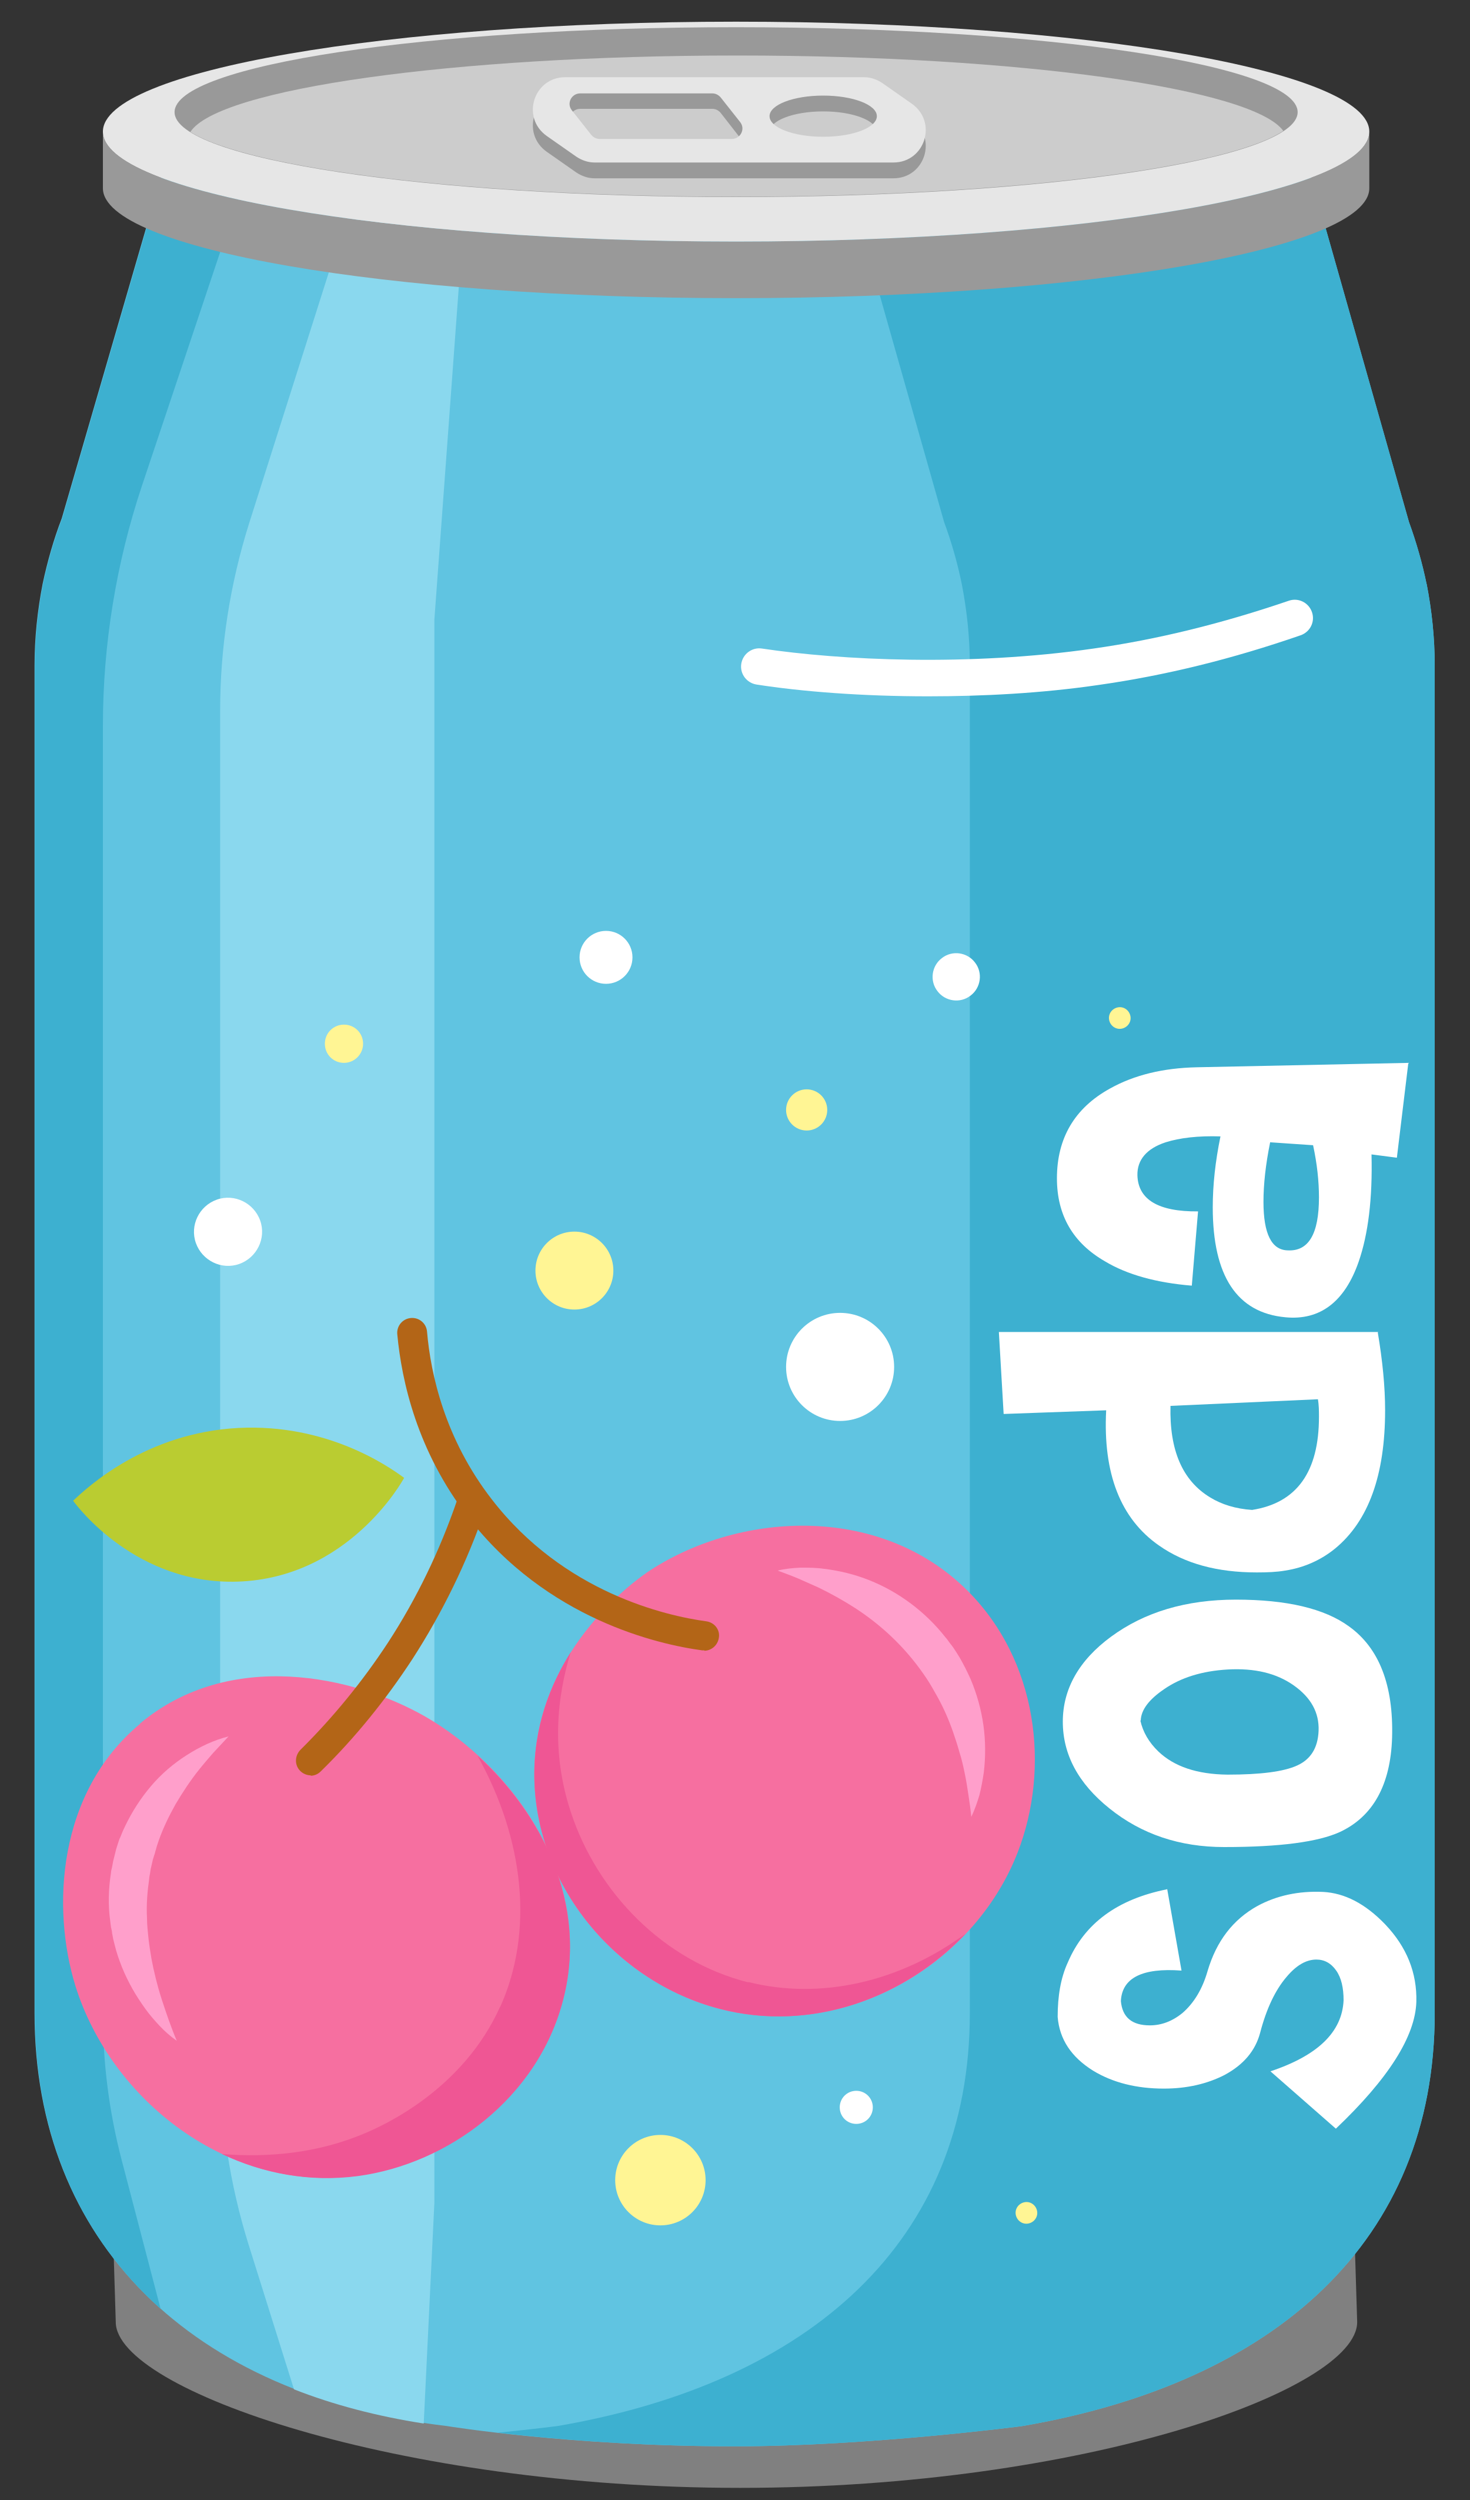 <svg width="40" height="68" viewBox="0 0 40 68" fill="none" xmlns="http://www.w3.org/2000/svg">
<rect x="0" y="0" width="40" height="68" fill="#333333" stroke="none"/>
<path d="M19.94 64.86C10.61 64.86 3.05 61.75 3.05 59.91L3.15 63.16C3.15 65 10.81 67.67 20.14 67.67C29.47 67.67 36.93 65.01 36.93 63.16L36.83 59.91C36.83 61.75 29.27 64.86 19.94 64.86Z" fill="#808080"/>
<path d="M38.82 15.89C38.7 15.31 38.54 14.75 38.34 14.2L35.5 4.19H4.56L1.68 14.1C1.46 14.67 1.29 15.27 1.16 15.88C1.02 16.6 0.94 17.34 0.94 18.1V54.76C0.94 60.96 5.19 65.16 12.17 65.99C12.17 65.99 15.52 66.54 19.99 66.54C23.62 66.54 27.81 65.99 27.81 65.99C34.7 64.81 39.04 60.96 39.04 54.76V18.1C39.04 17.34 38.96 16.6 38.82 15.88V15.89Z" fill="#60C4E1"/>
<path d="M11.82 16.85L12.75 4.19H9.97L6.78 14.23C6.26 15.88 5.99 17.6 5.99 19.34V55.99C5.99 57.7 6.25 59.4 6.76 61.04L8 64.99C9.07 65.41 10.25 65.72 11.53 65.92L11.82 59.91V16.86V16.85Z" fill="#8AD8EE"/>
<path d="M38.82 15.89C38.7 15.31 38.54 14.75 38.34 14.2L35.5 4.19H22.85L25.69 14.2C25.89 14.74 26.05 15.3 26.17 15.88C26.31 16.6 26.39 17.34 26.39 18.1V54.76C26.39 60.96 22.05 64.81 15.16 65.99C15.16 65.99 14.53 66.07 13.55 66.17C14.93 66.33 17.25 66.54 19.99 66.54C23.62 66.54 27.81 65.99 27.81 65.99C34.7 64.81 39.04 60.96 39.04 54.76V18.1C39.04 17.34 38.96 16.6 38.82 15.88V15.89Z" fill="#3DB0D0"/>
<path d="M3.86 13.22L6.88 4.2H4.57L1.69 14.11C1.47 14.68 1.3 15.28 1.17 15.89C1.03 16.61 0.95 17.35 0.95 18.11V54.77C0.95 58.09 2.17 60.84 4.37 62.8L3.31 58.75C2.97 57.45 2.8 56.12 2.8 54.78V19.74C2.8 17.53 3.16 15.32 3.86 13.22Z" fill="#3DB0D0"/>
<path d="M20.03 6.57C10.51 6.57 2.8 5.23 2.8 3.58V5.12C2.8 6.77 10.52 8.11 20.03 8.11C29.54 8.11 37.26 6.77 37.26 5.12V3.58C37.26 5.23 29.54 6.57 20.03 6.57Z" fill="#999999"/>
<path d="M20.03 6.57C29.546 6.57 37.26 5.231 37.26 3.58C37.26 1.929 29.546 0.59 20.03 0.59C10.514 0.59 2.8 1.929 2.8 3.58C2.8 5.231 10.514 6.57 20.03 6.57Z" fill="#E6E6E6"/>
<path d="M20.03 5.36C28.469 5.36 35.31 4.326 35.31 3.05C35.31 1.774 28.469 0.74 20.03 0.74C11.591 0.74 4.75 1.774 4.75 3.05C4.75 4.326 11.591 5.36 20.03 5.36Z" fill="#999999"/>
<path d="M20.06 1.51C12.3 1.51 5.92 2.42 5.18 3.59C6.81 4.6 12.84 5.35 20.03 5.35C27.22 5.35 33.37 4.59 34.92 3.56C34.09 2.41 27.76 1.51 20.06 1.51Z" fill="#CCCCCC"/>
<path d="M24.81 3.25L24.01 2.69C23.86 2.59 23.69 2.53 23.51 2.53H15.38C14.52 2.53 14.17 3.63 14.88 4.13L15.68 4.69C15.83 4.79 16 4.85 16.18 4.85H24.31C25.17 4.85 25.52 3.75 24.81 3.25ZM19.91 4.21H16.32C16.23 4.21 16.15 4.17 16.09 4.1L15.56 3.42C15.41 3.23 15.55 2.96 15.79 2.96H19.38C19.47 2.96 19.55 3 19.61 3.07L20.14 3.75C20.29 3.94 20.15 4.21 19.91 4.21ZM22.4 4.15C21.59 4.15 20.94 3.9 20.94 3.59C20.94 3.28 21.59 3.03 22.4 3.03C23.21 3.03 23.86 3.28 23.86 3.59C23.86 3.9 23.21 4.15 22.4 4.15Z" fill="#999999"/>
<path d="M24.81 2.82L24.01 2.26C23.86 2.16 23.69 2.1 23.51 2.1H15.38C14.52 2.1 14.17 3.2 14.88 3.7L15.68 4.26C15.83 4.36 16 4.42 16.18 4.42H24.31C25.17 4.42 25.52 3.32 24.81 2.82ZM19.91 3.78H16.32C16.23 3.78 16.15 3.74 16.09 3.67L15.56 3C15.41 2.81 15.55 2.54 15.79 2.54H19.38C19.47 2.54 19.55 2.58 19.61 2.65L20.14 3.32C20.29 3.51 20.15 3.78 19.91 3.78ZM22.4 3.72C21.59 3.72 20.94 3.47 20.94 3.16C20.94 2.85 21.59 2.6 22.4 2.6C23.21 2.6 23.86 2.85 23.86 3.16C23.86 3.47 23.21 3.72 22.4 3.72Z" fill="#E6E6E6"/>
<path d="M25.26 18.94C23.45 18.94 21.81 18.81 20.59 18.62C20.32 18.58 20.13 18.33 20.17 18.06C20.21 17.79 20.46 17.6 20.73 17.64C22.87 17.96 26.36 18.13 29.76 17.64C31.51 17.39 33.25 16.96 35.07 16.34C35.33 16.25 35.61 16.39 35.7 16.65C35.79 16.91 35.65 17.19 35.39 17.28C33.51 17.93 31.72 18.37 29.9 18.63C28.33 18.86 26.73 18.94 25.25 18.94H25.26Z" fill="white"/>
<path d="M17.58 42.79C17.29 42.99 14.48 44.97 14.54 48.36C14.59 51.31 16.77 53.91 19.58 54.64C22.97 55.52 26.49 53.47 27.69 50.39C28.58 48.11 28.25 45.17 26.31 43.25C23.89 40.86 20.03 41.13 17.59 42.78L17.58 42.79Z" fill="#F66FA0"/>
<path d="M3.81 46.89C1.56 48.76 1.4 51.9 2.05 54.01C3.01 57.11 6.22 59.66 9.73 59.18C12.2 58.85 14.63 57.05 15.32 54.4C16.19 51.08 13.92 48.04 11.57 46.69C9.63 45.58 6.25 44.84 3.81 46.88V46.89Z" fill="#F66FA0"/>
<path d="M20.36 53.92C18.06 53.34 16.25 51.48 15.53 49.28C14.99 47.64 15.16 46.14 15.53 44.94C14.97 45.83 14.52 46.97 14.54 48.36C14.59 51.31 16.77 53.91 19.58 54.64C22.07 55.29 24.62 54.35 26.28 52.59C24.51 53.9 22.34 54.41 20.36 53.91V53.92Z" fill="#EF5694"/>
<path d="M13.61 54.58C12.6 56.83 10.46 57.8 9.94 58.02C8.65 58.57 7.31 58.69 6.04 58.59C7.16 59.12 8.42 59.36 9.73 59.19C12.2 58.86 14.63 57.06 15.32 54.41C16.01 51.78 14.72 49.32 12.99 47.75C14.27 50.04 14.53 52.55 13.61 54.59V54.58Z" fill="#EF5694"/>
<path d="M19.17 44.89C19.17 44.89 19.13 44.89 19.11 44.89C17.91 44.73 14.88 44.04 12.74 41.27C11.35 39.47 10.93 37.57 10.81 36.29C10.79 36.07 10.95 35.87 11.18 35.85C11.4 35.83 11.6 35.99 11.62 36.22C11.72 37.39 12.11 39.14 13.38 40.78C15.34 43.32 18.12 43.95 19.22 44.1C19.44 44.13 19.6 44.33 19.56 44.55C19.53 44.75 19.36 44.9 19.16 44.9L19.17 44.89Z" fill="#B36517"/>
<path d="M8.46 48.29C8.36 48.29 8.25 48.25 8.17 48.17C8.01 48.01 8.02 47.76 8.17 47.6C9.06 46.72 9.86 45.74 10.55 44.69C11.34 43.48 11.97 42.17 12.44 40.8C12.51 40.59 12.74 40.48 12.95 40.55C13.16 40.62 13.27 40.85 13.2 41.06C12.71 42.49 12.04 43.86 11.22 45.13C10.5 46.23 9.67 47.26 8.73 48.18C8.65 48.26 8.55 48.3 8.45 48.3L8.46 48.29Z" fill="#B36517"/>
<path d="M11 40.2C10.54 39.86 8.88 38.72 6.49 38.84C3.97 38.97 2.38 40.45 1.99 40.82C2.12 41 3.72 43.11 6.47 43.02C9.47 42.92 10.94 40.31 11 40.19V40.2Z" fill="#BACC31"/>
<path d="M21.16 42.72C21.36 42.67 21.57 42.65 21.78 42.64C21.99 42.64 22.2 42.64 22.41 42.67C22.83 42.72 23.25 42.82 23.65 42.98C24.46 43.3 25.19 43.85 25.73 44.54C25.77 44.58 25.8 44.63 25.83 44.67C25.86 44.71 25.9 44.76 25.93 44.8C25.99 44.89 26.05 44.98 26.11 45.08C26.22 45.27 26.32 45.47 26.41 45.67C26.58 46.07 26.7 46.5 26.76 46.93C26.82 47.36 26.82 47.79 26.77 48.21C26.74 48.42 26.7 48.63 26.65 48.83C26.59 49.03 26.52 49.23 26.43 49.42C26.41 49.21 26.38 49.01 26.35 48.81C26.32 48.61 26.29 48.42 26.25 48.23C26.21 48.04 26.17 47.85 26.11 47.67C26.06 47.49 26 47.3 25.94 47.13C25.82 46.78 25.67 46.44 25.49 46.12C25.4 45.96 25.31 45.8 25.21 45.65C25.11 45.5 25 45.35 24.89 45.21C24.44 44.64 23.9 44.15 23.27 43.74C22.96 43.54 22.62 43.35 22.27 43.18C22.09 43.1 21.91 43.02 21.73 42.94C21.54 42.86 21.35 42.79 21.16 42.72Z" fill="#FF9FCB"/>
<path d="M6.22 47.23C6.08 47.38 5.94 47.53 5.8 47.68C5.67 47.83 5.54 47.98 5.42 48.13C5.18 48.43 4.97 48.75 4.78 49.07C4.6 49.39 4.44 49.72 4.32 50.06C4.29 50.15 4.26 50.23 4.24 50.32C4.22 50.36 4.22 50.41 4.2 50.45L4.16 50.58C4.14 50.67 4.12 50.75 4.1 50.84L4.08 50.97C4.08 50.97 4.06 51.06 4.06 51.1C4.01 51.45 3.98 51.81 4 52.17C4 52.35 4.02 52.53 4.04 52.72C4.06 52.9 4.09 53.09 4.12 53.27C4.19 53.64 4.28 54.01 4.4 54.38C4.52 54.75 4.65 55.13 4.81 55.51C4.64 55.39 4.48 55.25 4.34 55.1C4.2 54.95 4.06 54.79 3.94 54.62C3.82 54.45 3.7 54.27 3.6 54.09C3.5 53.91 3.4 53.71 3.32 53.51C3.24 53.31 3.17 53.11 3.12 52.9L3.08 52.74C3.07 52.69 3.06 52.63 3.05 52.58C3.05 52.53 3.03 52.47 3.02 52.42L3 52.26C2.94 51.83 2.95 51.38 3.02 50.94C3.02 50.89 3.04 50.83 3.05 50.78L3.08 50.62C3.09 50.57 3.11 50.51 3.12 50.46C3.13 50.41 3.15 50.35 3.16 50.3L3.21 50.14C3.23 50.09 3.24 50.03 3.27 49.98C3.31 49.88 3.35 49.78 3.4 49.68C3.59 49.28 3.83 48.91 4.11 48.58C4.39 48.25 4.72 47.97 5.08 47.74C5.44 47.51 5.82 47.33 6.22 47.23Z" fill="#FF9FCB"/>
<path d="M31.76 51.38L32.15 53.6C31.08 53.52 30.53 53.8 30.5 54.43C30.54 54.87 30.8 55.09 31.29 55.09C31.6 55.09 31.9 54.98 32.18 54.75C32.49 54.48 32.72 54.1 32.86 53.61C33.1 52.8 33.55 52.21 34.22 51.84C34.74 51.56 35.33 51.43 36 51.46C36.59 51.49 37.15 51.78 37.69 52.34C38.28 52.96 38.56 53.66 38.54 54.45C38.51 55.39 37.78 56.54 36.35 57.9L34.57 56.34C35.86 55.91 36.52 55.27 36.56 54.41C36.56 54.07 36.5 53.8 36.36 53.6C36.22 53.4 36.04 53.3 35.82 53.3C35.54 53.3 35.27 53.46 35.01 53.77C34.7 54.13 34.46 54.64 34.29 55.29C34.16 55.78 33.84 56.16 33.32 56.44C32.85 56.68 32.3 56.81 31.67 56.81C30.93 56.81 30.28 56.65 29.74 56.32C29.15 55.95 28.83 55.47 28.78 54.86C28.78 54.3 28.86 53.8 29.06 53.37C29.51 52.32 30.4 51.66 31.75 51.39L31.76 51.38Z" fill="white"/>
<path d="M33.63 43.51C35.01 43.51 36.04 43.75 36.71 44.24C37.53 44.83 37.92 45.84 37.88 47.26C37.84 48.55 37.36 49.41 36.46 49.83C35.87 50.1 34.83 50.24 33.31 50.24C32.1 50.24 31.06 49.89 30.19 49.19C29.34 48.51 28.92 47.72 28.92 46.83C28.92 45.94 29.36 45.16 30.23 44.52C31.14 43.85 32.27 43.51 33.63 43.51ZM31.03 46.8C31.1 47.11 31.26 47.39 31.52 47.64C31.95 48.05 32.57 48.26 33.4 48.27C34.3 48.27 34.93 48.19 35.3 48.02C35.67 47.85 35.86 47.54 35.88 47.08C35.9 46.58 35.67 46.17 35.2 45.84C34.73 45.51 34.14 45.37 33.41 45.41C32.71 45.45 32.13 45.63 31.67 45.95C31.26 46.23 31.05 46.51 31.04 46.8H31.03Z" fill="white"/>
<path d="M37.49 36.24C37.62 37.01 37.69 37.72 37.69 38.36C37.69 40.12 37.24 41.37 36.33 42.12C35.95 42.43 35.49 42.64 34.97 42.72C34.74 42.76 34.48 42.77 34.2 42.77C33.12 42.77 32.24 42.53 31.54 42.04C30.49 41.31 30.01 40.08 30.1 38.36L27.31 38.46L27.18 36.23H37.51L37.49 36.24ZM35.86 38.06L31.85 38.24C31.82 39.44 32.17 40.27 32.93 40.73C33.24 40.92 33.62 41.04 34.07 41.07C35.29 40.88 35.89 40.03 35.89 38.54C35.89 38.38 35.89 38.22 35.86 38.05V38.06Z" fill="white"/>
<path d="M38.32 28.93L38.01 31.49L37.32 31.4C37.35 32.6 37.23 33.57 36.97 34.32C36.59 35.41 35.92 35.92 34.98 35.83C33.66 35.71 33 34.71 33 32.84C33 32.23 33.07 31.59 33.21 30.91C32.6 30.89 32.1 30.95 31.72 31.07C31.2 31.24 30.94 31.55 30.95 31.97C30.97 32.63 31.52 32.96 32.6 32.95L32.43 34.97C31.46 34.89 30.67 34.67 30.07 34.31C29.2 33.81 28.76 33.06 28.76 32.05C28.76 30.96 29.24 30.14 30.2 29.61C30.86 29.24 31.65 29.05 32.56 29.03L38.34 28.91L38.32 28.93ZM34.56 31.08C34.44 31.67 34.38 32.21 34.38 32.69C34.38 33.56 34.6 34 35.04 34.01C35.61 34.04 35.89 33.56 35.89 32.57C35.89 32.13 35.84 31.66 35.73 31.15L34.56 31.07V31.08Z" fill="white"/>
<path d="M22.86 38.65C23.672 38.65 24.33 37.992 24.33 37.18C24.33 36.368 23.672 35.71 22.86 35.71C22.048 35.71 21.39 36.368 21.39 37.18C21.39 37.992 22.048 38.65 22.86 38.65Z" fill="white"/>
<path d="M15.63 35.62C16.215 35.62 16.69 35.145 16.69 34.56C16.69 33.975 16.215 33.5 15.63 33.5C15.044 33.5 14.57 33.975 14.57 34.56C14.57 35.145 15.044 35.62 15.63 35.62Z" fill="#FFF594"/>
<path d="M21.95 30.75C22.259 30.75 22.51 30.499 22.51 30.19C22.51 29.881 22.259 29.63 21.95 29.63C21.641 29.63 21.39 29.881 21.39 30.19C21.39 30.499 21.641 30.75 21.95 30.75Z" fill="#FFF594"/>
<path d="M26.41 27.08C26.13 27.3 25.72 27.24 25.51 26.96C25.29 26.68 25.35 26.27 25.63 26.06C25.91 25.84 26.32 25.9 26.53 26.18C26.75 26.46 26.69 26.87 26.41 27.08Z" fill="white"/>
<path d="M30.52 27.98C30.36 28.01 30.21 27.9 30.18 27.74C30.15 27.58 30.26 27.43 30.42 27.4C30.58 27.37 30.73 27.48 30.76 27.64C30.79 27.8 30.68 27.95 30.52 27.98Z" fill="#FFF594"/>
<path d="M27.98 60.48C27.82 60.51 27.67 60.4 27.64 60.24C27.61 60.08 27.72 59.93 27.88 59.9C28.04 59.87 28.19 59.98 28.22 60.14C28.25 60.3 28.14 60.45 27.98 60.48Z" fill="#FFF594"/>
<path d="M16.49 26.76C16.888 26.76 17.21 26.438 17.21 26.04C17.21 25.642 16.888 25.32 16.49 25.32C16.092 25.32 15.77 25.642 15.77 26.04C15.77 26.438 16.092 26.76 16.49 26.76Z" fill="white"/>
<path d="M7.08 33.2C7.25 33.68 6.99 34.21 6.51 34.38C6.03 34.55 5.5 34.29 5.33 33.81C5.16 33.33 5.42 32.8 5.9 32.63C6.38 32.46 6.91 32.72 7.08 33.2Z" fill="white"/>
<path d="M9.88 28.39C9.88 28.67 9.65 28.91 9.36 28.91C9.07 28.91 8.84 28.68 8.84 28.39C8.84 28.1 9.07 27.87 9.36 27.87C9.65 27.87 9.88 28.1 9.88 28.39Z" fill="#FFF594"/>
<path d="M17.97 60.53C18.649 60.53 19.2 59.979 19.2 59.3C19.2 58.621 18.649 58.07 17.97 58.07C17.291 58.07 16.74 58.621 16.74 59.3C16.74 59.979 17.291 60.53 17.97 60.53Z" fill="#FFF594"/>
<path d="M23.75 57.32C23.75 57.57 23.55 57.77 23.3 57.77C23.05 57.77 22.85 57.57 22.85 57.32C22.85 57.07 23.05 56.87 23.3 56.87C23.55 56.87 23.75 57.07 23.75 57.32Z" fill="white"/>
</svg>
